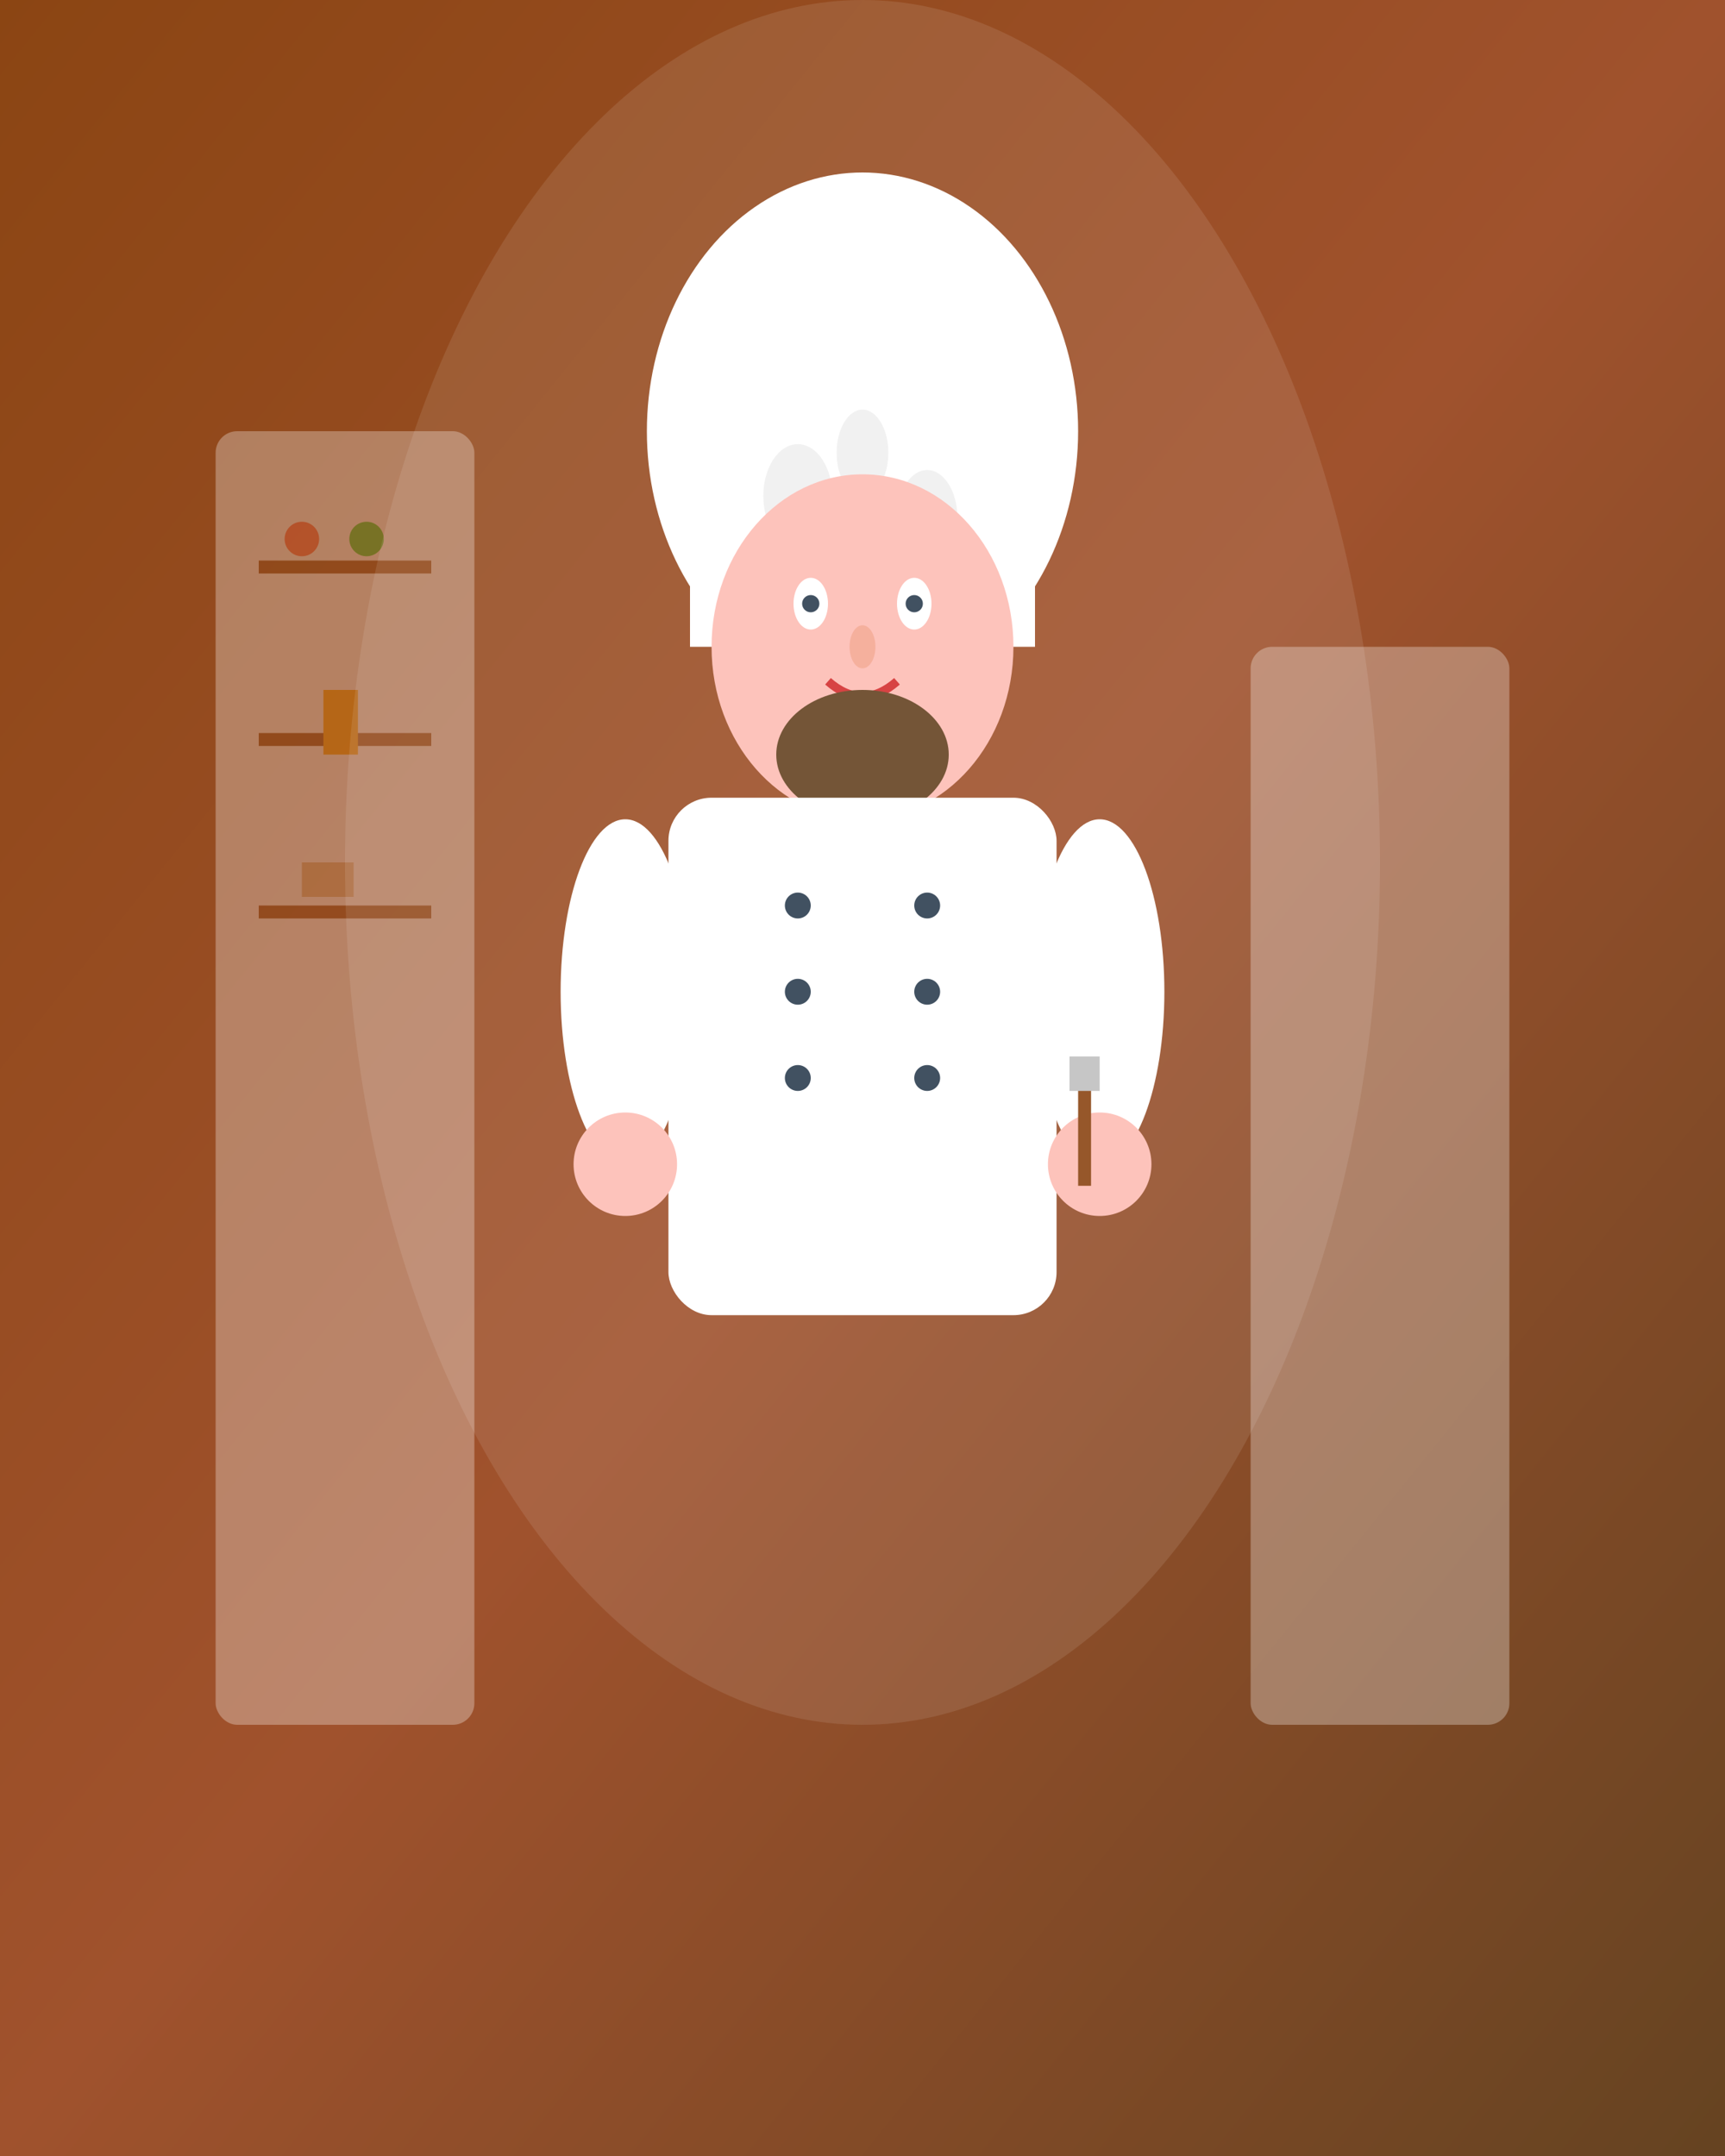 <svg width="400" height="500" xmlns="http://www.w3.org/2000/svg">
  <rect width="100%" height="100%" fill="#808080" stroke="none"/>
  <defs>
    <linearGradient id="chefGrad" x1="0%" y1="0%" x2="100%" y2="100%">
      <stop offset="0%" style="stop-color:#8B4513;stop-opacity:1" />
      <stop offset="50%" style="stop-color:#A0522D;stop-opacity:1" />
      <stop offset="100%" style="stop-color:#654321;stop-opacity:1" />
    </linearGradient>
  </defs>
  
  <!-- Background -->
  <rect width="100%" height="100%" fill="url(#chefGrad)"/>
  
  <!-- Chef Figure -->
  <g transform="translate(200, 150)">
    <!-- Chef Hat -->
    <ellipse cx="0" cy="-50" rx="50" ry="60" fill="#ffffff"/>
    <rect x="-40" y="-20" width="80" height="20" fill="#ffffff"/>
    <ellipse cx="-15" cy="-35" rx="8" ry="12" fill="#f0f0f0"/>
    <ellipse cx="0" cy="-45" rx="6" ry="10" fill="#f0f0f0"/>
    <ellipse cx="15" cy="-30" rx="7" ry="11" fill="#f0f0f0"/>
    
    <!-- Head/Face -->
    <ellipse cx="0" cy="0" rx="35" ry="40" fill="#fdbcb4"/>
    
    <!-- Eyes -->
    <ellipse cx="-12" cy="-10" rx="4" ry="6" fill="#ffffff"/>
    <ellipse cx="12" cy="-10" rx="4" ry="6" fill="#ffffff"/>
    <circle cx="-12" cy="-10" r="2" fill="#2c3e50"/>
    <circle cx="12" cy="-10" r="2" fill="#2c3e50"/>
    
    <!-- Nose -->
    <ellipse cx="0" cy="0" rx="3" ry="5" fill="#f4a792"/>
    
    <!-- Mouth -->
    <path d="M -8 8 Q 0 15 8 8" stroke="#d32f2f" stroke-width="2" fill="none"/>
    
    <!-- Beard -->
    <ellipse cx="0" cy="25" rx="20" ry="15" fill="#654321"/>
    
    <!-- Body/Jacket -->
    <rect x="-45" y="35" width="90" height="120" fill="#ffffff" rx="10"/>
    <!-- Double-breasted buttons -->
    <circle cx="-15" cy="60" r="3" fill="#2c3e50"/>
    <circle cx="-15" cy="80" r="3" fill="#2c3e50"/>
    <circle cx="-15" cy="100" r="3" fill="#2c3e50"/>
    <circle cx="15" cy="60" r="3" fill="#2c3e50"/>
    <circle cx="15" cy="80" r="3" fill="#2c3e50"/>
    <circle cx="15" cy="100" r="3" fill="#2c3e50"/>
    
    <!-- Arms -->
    <ellipse cx="-55" cy="80" rx="15" ry="40" fill="#ffffff"/>
    <ellipse cx="55" cy="80" rx="15" ry="40" fill="#ffffff"/>
    
    <!-- Hands -->
    <circle cx="-55" cy="120" r="12" fill="#fdbcb4"/>
    <circle cx="55" cy="120" r="12" fill="#fdbcb4"/>
    
    <!-- Holding utensil -->
    <rect x="50" y="100" width="3" height="25" fill="#8b4513"/>
    <rect x="48" y="95" width="7" height="8" fill="#c0c0c0"/>
  </g>
  
  <!-- Kitchen Background Elements -->
  <g opacity="0.3">
    <rect x="50" y="100" width="60" height="300" fill="#ffffff" rx="5"/>
    <rect x="290" y="150" width="60" height="250" fill="#ffffff" rx="5"/>
    
    <!-- Shelves -->
    <rect x="60" y="130" width="40" height="3" fill="#8b4513"/>
    <rect x="60" y="170" width="40" height="3" fill="#8b4513"/>
    <rect x="60" y="210" width="40" height="3" fill="#8b4513"/>
    
    <!-- Items on shelves -->
    <circle cx="70" cy="125" r="4" fill="#ff6347"/>
    <circle cx="85" cy="125" r="4" fill="#32cd32"/>
    <rect x="75" y="160" width="8" height="15" fill="#ffa500"/>
    <rect x="70" y="200" width="12" height="8" fill="#deb887"/>
  </g>
  
  <!-- Professional lighting effect -->
  <ellipse cx="200" cy="200" rx="120" ry="200" fill="#ffffff" opacity="0.1"/>
</svg>
